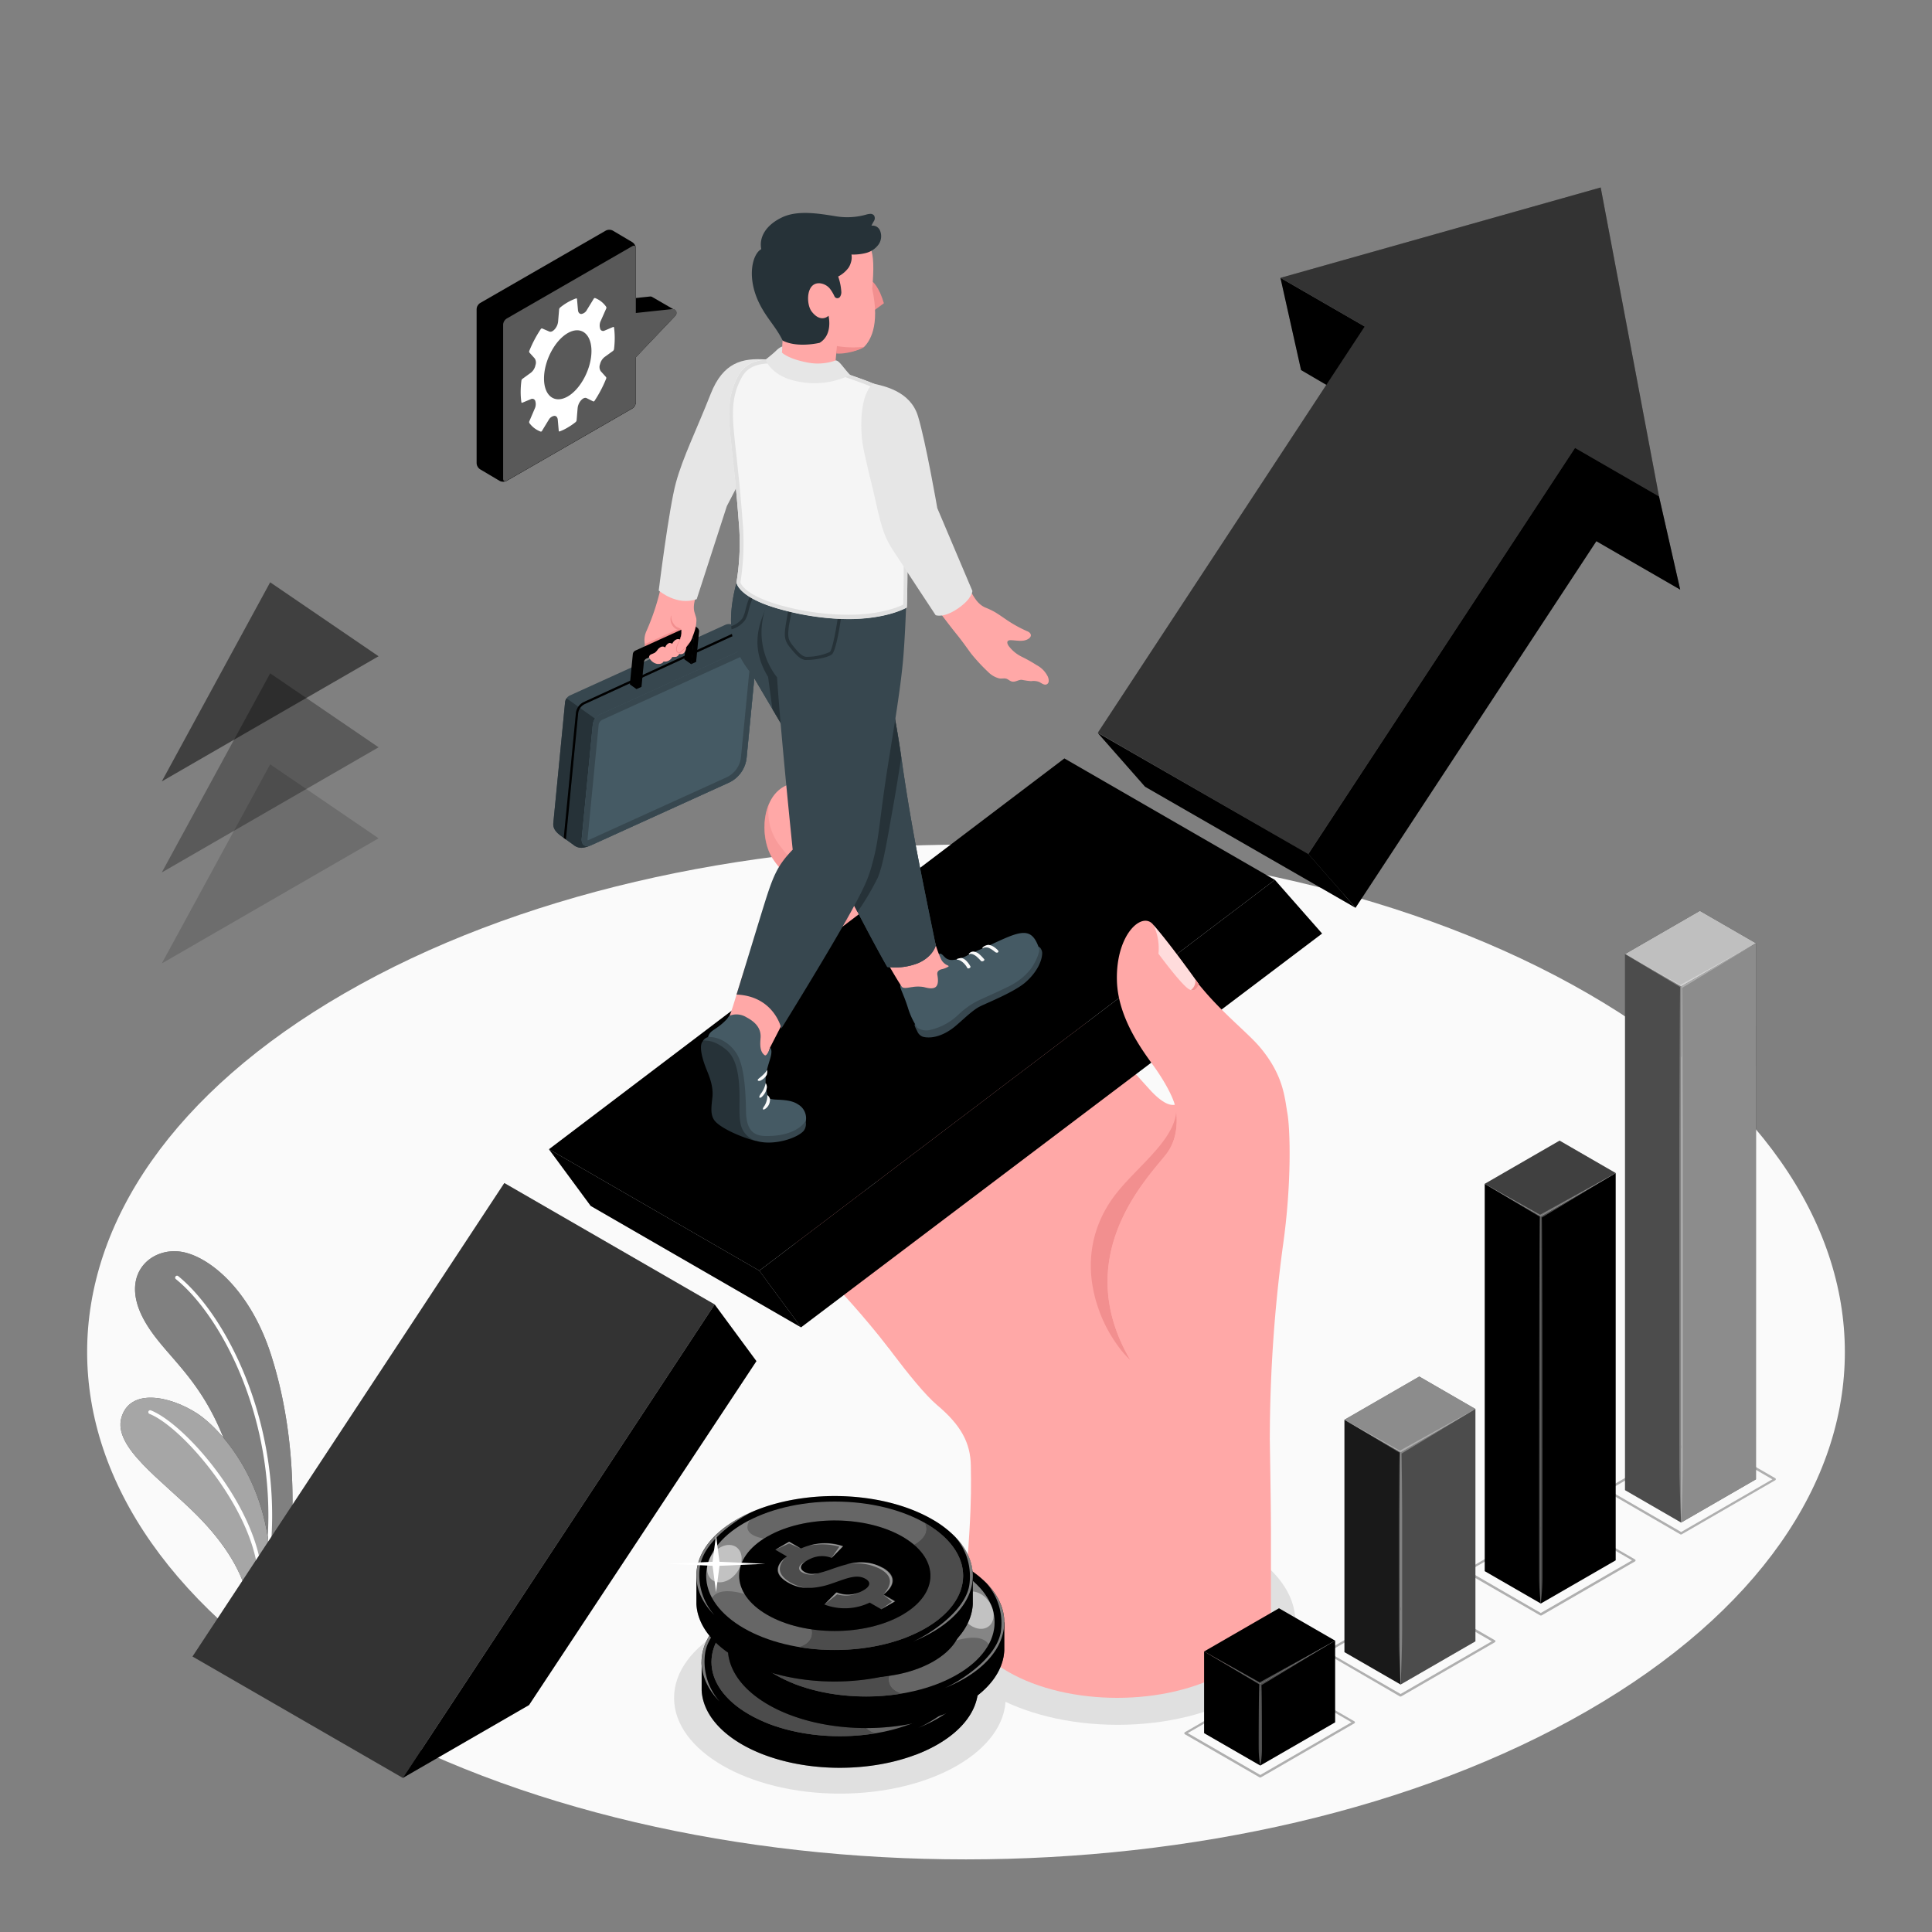 <svg xmlns="http://www.w3.org/2000/svg" viewBox="0 0 500 500"><rect x="0" y="0" width="500" height="500" fill="#808080" stroke="none"/><g id="freepik--Floor--inject-5"><path id="freepik--floor--inject-5" d="M89.17,257.05C.34,308.33.35,391.47,89.17,442.76S322,494,410.83,442.76s88.82-134.43,0-185.71S178,205.76,89.17,257.05Z" style="fill:#fafafa"></path></g><g id="freepik--Shadows--inject-5"><ellipse id="freepik--Shadow--inject-5" cx="217.36" cy="439.42" rx="42.91" ry="24.77" style="fill:#e0e0e0"></ellipse><ellipse id="freepik--shadow--inject-5" cx="289.24" cy="419.81" rx="46.02" ry="26.57" style="fill:#e0e0e0"></ellipse></g><g id="freepik--Plants--inject-5"><g id="freepik--plants--inject-5"><path d="M74.4,408.32l-9.32,5.38a122.57,122.57,0,0,0-3-27.26c-6.18-28.72-18.72-33.71-24.83-44.89-6.42-11.76,1.83-18.81,9.61-17.6,7,1.07,18,9.62,23.47,27.27C77.64,374.49,75.85,397.71,74.4,408.32Z" style="fill:#000000"></path><path d="M74.4,408.32l-9.32,5.38a122.57,122.57,0,0,0-3-27.26c-6.18-28.72-18.72-33.71-24.83-44.89-6.42-11.76,1.83-18.81,9.61-17.6,7,1.07,18,9.62,23.47,27.27C77.64,374.49,75.85,397.71,74.4,408.32Z" style="fill:#fff;opacity:0.5"></path><path d="M68.92,406.05a.49.49,0,0,1-.41-.56c4.94-34.57-10.48-64.36-23-74.46a.49.49,0,0,1-.07-.69.47.47,0,0,1,.68-.08c12.71,10.26,28.35,40.42,23.36,75.37A.5.5,0,0,1,68.92,406.05Z" style="fill:#fff"></path><path d="M69.73,411l-4.65,2.68-.76.44c-1.53-6.95-5.62-14.2-13.37-22-9.09-9.11-21.76-17.62-19.52-25.27s12.46-5.63,19.52-1.1C57.58,370.06,71.7,385.77,69.73,411Z" style="fill:#000000"></path><path d="M69.73,411l-4.65,2.68-.76.44c-1.53-6.95-5.62-14.2-13.37-22-9.09-9.11-21.76-17.62-19.52-25.27s12.46-5.63,19.52-1.1C57.58,370.06,71.7,385.77,69.73,411Z" style="fill:#fff;opacity:0.65"></path><path d="M67.26,408.87a.5.5,0,0,1-.42-.47c-.65-16.94-19.24-38.87-28.1-42.47a.49.49,0,1,1,.37-.9c9.28,3.77,28,25.73,28.7,43.33a.48.48,0,0,1-.47.51Z" style="fill:#fff"></path></g></g><g id="freepik--arrow-2--inject-5"><g id="freepik--Arrow--inject-5"><polygon points="331.38 71.91 336.71 95.77 358.63 108.6 353.18 84.49 331.38 71.91" style="fill:#000000"></polygon><polygon points="331.38 71.91 336.71 95.77 358.63 108.6 353.18 84.49 331.38 71.91" style="opacity:0.2"></polygon><polygon points="284.13 189.61 353.18 84.49 331.38 71.91 414.26 48.52 429.35 128.47 407.61 115.92 338.56 221.03 284.13 189.61" style="fill:#000000"></polygon><polygon points="284.13 189.61 353.18 84.49 331.38 71.91 414.26 48.52 429.35 128.47 407.61 115.92 338.56 221.03 284.13 189.61" style="fill:#fff;opacity:0.2"></polygon><polygon points="407.61 115.92 338.59 221.03 350.81 234.93 413.14 140.06 434.83 152.59 429.35 128.47 407.61 115.92" style="fill:#000000"></polygon><polygon points="407.61 115.92 338.59 221.03 350.81 234.93 413.14 140.06 434.83 152.59 429.35 128.47 407.61 115.92" style="opacity:0.2"></polygon><polygon points="296.35 203.6 284.13 189.71 338.59 221.03 350.81 234.93 296.35 203.6" style="fill:#000000"></polygon><polygon points="296.35 203.6 284.13 189.71 338.59 221.03 350.81 234.93 296.35 203.6" style="opacity:0.4"></polygon><polygon points="413.14 140.06 407.61 115.92 429.35 128.47 434.83 152.59 413.14 140.06" style="opacity:0.2"></polygon></g></g><g id="freepik--arrow-piece--inject-5"><polygon points="104.26 460.12 184.95 337.59 130.52 306.17 49.83 428.7 104.26 460.12" style="fill:#000000"></polygon><polygon points="104.26 460.12 184.95 337.59 130.52 306.17 49.83 428.7 104.26 460.12" style="fill:#fff;opacity:0.2"></polygon><polygon points="184.95 337.59 104.26 460.12 136.91 441.27 195.76 352.26 184.95 337.59" style="fill:#000000"></polygon><polygon points="184.95 337.59 104.26 460.12 136.91 441.27 195.76 352.26 184.95 337.59" style="opacity:0.2"></polygon></g><g id="freepik--Character--inject-5"><g id="freepik--Hand--inject-5"><path d="M328.92,395.62c0,5.78,0,13.6,0,18.57,0,1.08,0,2.42,0,4.19,0,0,0,0,0,0-.79,5.2-4.64,10.29-11.54,14.27-15.6,9-40.89,9-56.49,0-8-4.64-11.94-10.78-11.68-16.86v0c0-.52.1-1.06.16-1.62,0,0,0,0,0-.06.68-5.91,1.16-11.83,1.49-17.38.53-8.81.46-12.69.39-17.43-.09-5.85-2.52-10.44-8.69-15.63s-18.44-22.93-18.44-22.93l81.37-41.83,23.13,73.28S328.92,389.84,328.92,395.62Z" style="fill:#ffa8a7"></path><path d="M306.12,283.73s-1.53,6.16-8.8-2-19.17-20.62-31.71-32.61c-6-5.75-30.08-25.11-46.23-39.75-5.15-5.31-12.46-9-17.49-5.16s-5,13.35-1.87,18.05c2.8,4.17,8.8,9.95,13.38,14.1,0,.25-.05.5-.08.75-.87,7.57-2.42,16.08-3.15,25.25-.44,5.47-7,12.35-6.94,18,1.94,8,12.53,16.57,20,22.55s10.75,8.41,10.67,10.3c-.13,2.89-12.26-7.63-17.65-11.33.3,17.17-10.68,19.24-10.68,19.24,1.65,3.3,11,10.58,24.31,27.61,5.25,6.73,58.69-37.51,58.69-37.51l12.69-8.15,8.93-14.77Z" style="fill:#ffa8a7"></path><path d="M301.69,298.88c-5,6.3-24.71,26.4-9.21,53.05a22.67,22.67,0,0,1-2.9-3.27,36.41,36.41,0,0,1-5.21-9.71c-.05-.13-.09-.25-.13-.38-3.52-10.14-2.32-20.47,4.25-29.19,5.17-6.85,14.58-13.51,15.84-20.9,0-.27.07-.54.09-.8C304.64,290,304.9,294.86,301.69,298.88Z" style="fill:#f28f8f"></path><path d="M199,208c-2,4.52-1.39,10.74,1,14.26,2.8,4.17,8.8,9.95,13.38,14.1l-.06.6c2,1.73,4.19,3.57,6.57,5.67,5.74,5.05,13.33,11.57,19.06,16.63,2.87,2.53,16.5,13.5,21.45,17.91-7.61-8.35-24.71-23.5-33.31-32-6.49-6.39-16.07-15.31-19.18-18.87s-4.94-6-6-7.32A14.29,14.29,0,0,1,199,208Z" style="fill:#f28f8f;opacity:0.5"></path><path d="M213.62,328.5a11.09,11.09,0,0,0,7.55-4.56c2-3.33,2.39-5.92,1.85-11.12a40.49,40.49,0,0,0-1.47-7.17c-1.78-1.28-3.64-2.66-5.29-3.79.3,17.17-10.68,19.24-10.68,19.24.75,1.49,3.08,3.81,6.64,7.48C212.69,328.57,213.15,328.54,213.62,328.5Z" style="fill:#f28f8f"></path><path d="M204.83,259.12c-.43.39,5.65,6.25,6.29,6.6,2.25,1.26,6.55-.3,8.41-1.86a9.64,9.64,0,0,0,2.63-3.72c2-4.8,1-10.29,0-15.4a2.88,2.88,0,0,0-1.11-2.1c-.12,2.68-2.48,3.84-4.22,5.45l-5,4.59Z" style="fill:#f28f8f"></path><polygon points="218.65 262.27 250.47 294.39 213.32 263.25 218.65 262.27" style="fill:#f28f8f"></polygon><path d="M214.3,289.71a10.73,10.73,0,0,0,6.72-6.53c.91-2.61.76-5.45.58-8.21a22.42,22.42,0,0,0-1.18-6.91l-14.88,5.06c-1.3,2.49-2.35,5-2.31,7.22.79,3.25,2.86,6.54,5.77,9.7A11.59,11.59,0,0,0,214.3,289.71Z" style="fill:#f28f8f"></path><path d="M210.34,236.13c6.54-.6,10,2.27,11.44,8.14a28.74,28.74,0,0,1,0,10.09c-.62,4.36-4.74,9.59-10.06,8.81l-.26,0c-8.6-1.4-9.57-6-9.57-13.47S204.52,236.66,210.34,236.13Z" style="fill:#ffa8a7"></path><path d="M218.06,237.86c.48.41,3.25,3.13,3.28,10.65,0,8.22-4.1,9.92-8.66,10.66S202,257.06,202,253h0c.39,5.53,2.22,9,9.47,10.18l.26,0c5.32.78,9.44-4.45,10.06-8.81a28.74,28.74,0,0,0,0-10.09A11.11,11.11,0,0,0,218.06,237.86Z" style="fill:#f28f8f;opacity:0.5"></path><path d="M210.49,262.34c6-.55,9.11,2.07,10.45,7.43a26.51,26.51,0,0,1,0,9.22c-.56,4-4.34,8.76-9.19,8l-.24,0c-7.85-1.28-8.74-5.5-8.74-12.3S205.17,262.82,210.49,262.34Z" style="fill:#ffa8a7"></path><path d="M218.82,265.17c.84,1.25,1.45,4.33,1,9-.65,6.11-2,9.07-7.29,9.46-5.53.39-8.93-2.17-9.52-4.86.53,4.44,2.4,7.25,8.55,8.25l.24,0c4.85.72,8.63-4,9.19-8a26.51,26.51,0,0,0,0-9.22A11.89,11.89,0,0,0,218.82,265.17Z" style="fill:#f28f8f;opacity:0.5"></path><path d="M210.81,299.3c6.2-.56,10.84,2.38,10.84,7.72v9.57a8.39,8.39,0,0,1-9.54,8.35l-.24,0c-8.15-1.33-8.05-8.77-8.15-12.68S205.29,299.81,210.81,299.3Z" style="fill:#ffa8a7"></path><path d="M218.63,301c2.71,2.83,1.65,8.6,1.45,14.29-.15,3.95-2.2,7.22-7.6,7.22s-7.82-3.29-8.55-6.52h0c.45,3.73,2,7.94,7.94,8.91l.24,0a8.39,8.39,0,0,0,9.54-8.35V307A7.05,7.05,0,0,0,218.63,301Z" style="fill:#f28f8f;opacity:0.5"></path><polygon points="142.07 297.42 275.46 196.28 329.93 227.71 196.5 328.85 142.07 297.42" style="fill:#000000"></polygon><polygon points="329.93 227.71 342.15 241.6 207.31 343.51 196.5 328.85 329.93 227.71" style="fill:#000000"></polygon><polygon points="329.93 227.71 342.15 241.6 207.31 343.51 196.5 328.85 329.93 227.71" style="opacity:0.2"></polygon><polygon points="142.07 297.42 152.88 312.09 207.31 343.51 196.5 328.85 142.07 297.42" style="fill:#000000"></polygon><polygon points="142.07 297.42 152.88 312.09 207.31 343.51 196.5 328.85 142.07 297.42" style="opacity:0.4"></polygon><path d="M328.63,372.17A377.62,377.62,0,0,1,332,322.55c2.35-16.41,1.89-30.45,1.18-34.42s-.93-9.73-7.05-17.05c-2.88-3.45-9.21-8.47-14.49-14.67s-10.29-13.2-13.11-17-9.81,2.31-9.47,14.42c.28,9.89,7,18.54,9.65,22.24,3.19,4.51,5.45,8.87,5.7,11.59.22,2.3.48,7.18-2.74,11.22-5,6.29-24.7,26.39-9.2,53v24.45Z" style="fill:#ffa8a7"></path><path d="M299.81,246.82s6,8.15,7.93,9.2,2.47-1.34,2.47-1.34h0c-2.76-3.88-7.91-10.94-11.66-15.25A14.24,14.24,0,0,1,299.81,246.82Z" style="fill:#ffa8a7"></path><path d="M299.81,246.82s6,8.15,7.93,9.2,2.47-1.34,2.47-1.34h0c-2.76-3.88-7.91-10.94-11.66-15.25A14.24,14.24,0,0,1,299.81,246.82Z" style="fill:#fff;opacity:0.6"></path><path d="M310.21,254.68h0a11.75,11.75,0,0,0-.89-1.25,2.84,2.84,0,0,1-1.12,2.79h0C309.77,256.68,310.21,254.68,310.21,254.68Z" style="fill:#f28f8f"></path></g><g id="freepik--character--inject-5"><path id="freepik--shadow--inject-5" d="M225.51,284.07a73.75,73.75,0,0,1,17.61-10.74c8.11-3.68,17.85-6.93,24.62-10.93,8.79-5.2,12.15-11.46,11.51-17.76-.37-3.57-2.49-7.53-10.61-10.16a28.61,28.61,0,0,0-7.33-1.38A30,30,0,0,0,251,234.54c-14.9,4.51-21.23,11.44-26.23,18.17s-11.08,10.64-22,17c-4.67,2.71-9.68,5.37-14.1,8.12l-.1.07a56.94,56.94,0,0,0-6.44,4.19c-2.8,2.39-5.26,4.86-6.27,7.47s-.51,5.38,2.47,8a8,8,0,0,0,3.46,1.81,22.55,22.55,0,0,0,5,.62,44.35,44.35,0,0,0,9.88-.78,47.15,47.15,0,0,0,7.55-2.19A66.15,66.15,0,0,0,225.51,284.07Z" style="opacity:0.2"></path><g id="freepik--character--inject-5"><g id="freepik--Arm--inject-5"><path d="M179.8,151.35c-.82,2.17-3.2,6.77-3.05,7.35a8.62,8.62,0,0,1,.14,4.42c-.21,1.11-9.81,4.88-9.81,4.88l-.23-1.52a5.49,5.49,0,0,1,.38-3,61,61,0,0,0,4.09-12.84Z" style="fill:#ffa8a7"></path><path d="M177,162.14l-10.15,4.57.19,1.29s9.6-3.77,9.81-4.88C177,162.76,177,162.45,177,162.14Z" style="fill:#f28f8f"></path><g id="freepik--Briefcase--inject-5"><path d="M146.25,181.66,143.2,213c-.15,1.52.84,2.5,2.08,3.4l3.11,2.23a3.19,3.19,0,0,0,2.53.75,6.94,6.94,0,0,0,1.83-.55l.07,0,.19-.09,35.58-16.17a8,8,0,0,0,4.64-6.5L196,167.51a2.26,2.26,0,0,0-.85-1.87l-5.31-3.79a2.27,2.27,0,0,0-2-.2L147.45,180a2.18,2.18,0,0,0-.8.69A2.22,2.22,0,0,0,146.25,181.66Z" style="fill:#37474f"></path><path d="M146.25,181.66,143.2,213c-.15,1.52.84,2.5,2.08,3.4l3.11,2.23a3.19,3.19,0,0,0,2.53.75,6.94,6.94,0,0,0,1.83-.55h0c-1.38.49-2.34-.3-2.19-1.85l2.87-29.53A3.3,3.3,0,0,1,154,186l-7.38-5.28A2.22,2.22,0,0,0,146.25,181.66Z" style="fill:#263238"></path><path d="M153.43,187.44a3.47,3.47,0,0,1,1.81-2.53l38.14-17.33c1.51-.69,2.62.1,2.45,1.75l-2.59,26.72a8,8,0,0,1-4.65,6.5L153,218.72c-1.51.69-2.61-.1-2.45-1.75Z" style="fill:#455a64"></path><path d="M194.37,168.83a3.14,3.14,0,0,0,0,.35l-2.6,26.72a6.53,6.53,0,0,1-3.77,5.29l-35.58,16.17a1.38,1.38,0,0,1-.36.11s0-.17,0-.35l2.87-29.53a1.78,1.78,0,0,1,.94-1.31L194,168.94a1.38,1.38,0,0,1,.36-.11m0-1.5a2.42,2.42,0,0,0-1,.25l-38.15,17.33a3.47,3.47,0,0,0-1.81,2.53L150.56,217c-.12,1.24.47,2,1.42,2a2.5,2.5,0,0,0,1-.25l35.58-16.17a8,8,0,0,0,4.65-6.5l2.59-26.72c.13-1.24-.47-2-1.42-2Z" style="fill:#37474f"></path><path d="M191.57,163.08l-40.45,18.59a3.61,3.61,0,0,0-2.08,2.92l-3.14,32.25.55.4,3.17-32.59a3.05,3.05,0,0,1,1.74-2.45l40.76-18.73Z" style="fill:#000000"></path><path d="M149.69,182.86a3.55,3.55,0,0,0-.65,1.73l-3.14,32.25.55.4,3.17-32.59a3.09,3.09,0,0,1,.55-1.45Z" style="opacity:0.2"></path><path d="M150.17,183.2a3,3,0,0,1,1.19-1l40.76-18.73-.55-.39-40.45,18.59a3.61,3.61,0,0,0-1.43,1.19" style="opacity:0.2"></path><path d="M177.58,165.76l-.47,4.85,1.79,1.28.63-6.44c0-.33-.19-.49-.49-.35Z" style="fill:#000000"></path><path d="M177.58,165.76l-.47,4.85,1.79,1.28.63-6.44c0-.33-.19-.49-.49-.35Z" style="opacity:0.4"></path><path d="M163.78,169.26l-.77,7.85,1.71,1.23,1.29-.59.63-6.44a1.15,1.15,0,0,1,.61-.85L177,166l2-.92c.3-.14.52,0,.49.35l-.63,6.44,1.29-.58.77-7.86v-.1a1.15,1.15,0,0,0-.44-.85l-.72-.52a1.16,1.16,0,0,0-1-.1l-14.37,6.53A1.14,1.14,0,0,0,163.78,169.26Z" style="fill:#000000"></path><path d="M165.49,170.48l-.77,7.86,1.29-.59.63-6.44a1.15,1.15,0,0,1,.61-.85L177,166l2-.92c.3-.14.52,0,.49.35l-.63,6.44,1.29-.58.77-7.86v-.1c0-.26-.22-.37-.49-.25l-14.37,6.53A1.17,1.17,0,0,0,165.49,170.48Z" style="opacity:0.2"></path></g><path d="M175.48,165.4a1,1,0,0,1,.58.19,1.48,1.48,0,0,1,1.28-.71.53.53,0,0,1,.55.31.54.54,0,0,1,0,.22q-.1,1.09-.3,2.16A2.29,2.29,0,0,1,177,169a1.26,1.26,0,0,1-1.21.23,1.43,1.43,0,0,1-.78.75c-.08,0-1.09.12-1,0a2.16,2.16,0,0,1-2.29,1.22s-.27.78-1.7.61a2.88,2.88,0,0,1-2.05-1.74c.08-.43.23-.61.72-.8.24-.1.5-.2.74-.32a3.17,3.17,0,0,0,.79-.84,2.3,2.3,0,0,1,.88-.7,1.05,1.05,0,0,1,1.07.16,1.41,1.41,0,0,1,.44-.76,1.17,1.17,0,0,1,.69-.41c.08,0,.73.1.65.27a2.3,2.3,0,0,1,.86-1.06A1.35,1.35,0,0,1,175.48,165.4Z" style="fill:#ffa8a7"></path><path d="M181.23,150.62c-.62,2.87-2.18,5.45-1.49,7.86.47,1.63.6,1.46.41,3.12a11,11,0,0,1-.54,2.18c-.12.34-.24.69-.37,1a7.13,7.13,0,0,1-.45,1.07,8.72,8.72,0,0,1-.91,1.19,9.72,9.72,0,0,1-1.87,1.81l-.12.07a.5.5,0,0,1-.51-.17c-.63-.69-.16-1.69.17-2.38a5.56,5.56,0,0,0,.78-2.45c0-.11,0-.45,0-1l-.89-.22s-2.87-.69-2.92-2.08,1.05-2.72,1.88-4.35,1.17-2.69,2-6.89Z" style="fill:#ffa8a7"></path><path d="M178.79,165.89a12.92,12.92,0,0,1-2.43,2.84c-.16.11-.29.32-.58.34-1.33-.25-.7-2-.25-2.79a5.74,5.74,0,0,0,.8-2.32,5,5,0,0,1-.66,2.39c-.35.72-1,2.2.11,2.53a13.13,13.13,0,0,0,3-3Z" style="fill:#f28f8f"></path><path d="M176.11,162.69c-.35-.18-.73-.31-1.06-.52a2.37,2.37,0,0,1-.65-.65,3.17,3.17,0,0,1-.67-2.17s0-.13-.07,0a3.05,3.05,0,0,0,.39,2.57,2.65,2.65,0,0,0,.88.85,2,2,0,0,0,.58.24.83.83,0,0,0,.62,0C176.21,162.89,176.17,162.72,176.11,162.69Z" style="fill:#f28f8f"></path><path d="M198.27,93.05c-6.19-.48-11.14.75-14.35,8.9-3.61,9.21-7.18,16.31-9,23s-4.44,27.88-4.44,27.88,4.68,4.08,9.83,2.22l7.8-24.08,10.13-19.49Z" style="fill:#e6e6e6"></path></g><g id="freepik--Bottom--inject-5"><g id="freepik--bottom--inject-5"><path d="M268.64,245.09c.43-.3,1.07.81,1.08,1.51,0,2-1.3,4.93-4.22,7.53s-9.93,5.35-11.95,6.37-4.86,3.93-6.65,5.35c-3.27,2.57-6.27,2.95-8.09,2.45a2.47,2.47,0,0,1-1.43-1.42c-.73-1.38-.76-1.72-.61-1.79Z" style="fill:#37474f"></path><path d="M235,260.9a19.34,19.34,0,0,0,2.42,5.09,4.27,4.27,0,0,0,3.46.52,15.69,15.69,0,0,0,7.24-4,21.27,21.27,0,0,1,4.76-3.42c2.11-1,6.86-3.08,8.92-4.19a16.12,16.12,0,0,0,5-4.18c1-1.38,2.27-3.91,2.14-5.21-.92-2.7-2-4-3.86-4.06s-4.21,1-7.27,2.39c-.92.42-2.06,1-2.56,1.2-1.9.8-3.64,1.6-5,2.27a8.85,8.85,0,0,1-3.73,1.13,2.65,2.65,0,0,1-1.7-.45c-.63-.47-1.13-1.39-1.71-1.14,0,0-9.13,7.34-9.89,7.88S233.57,256.37,235,260.9Z" style="fill:#455a64"></path><path d="M255.89,244.54a3.19,3.19,0,0,1,1.24.46,6.17,6.17,0,0,1,1.12.92c.42.44-.16.89-.74.44a7.46,7.46,0,0,0-1.5-1,1.9,1.9,0,0,0-1.23-.13l-.54.23C254.17,245,255.36,244.5,255.89,244.54Z" style="fill:#fafafa"></path><path d="M251.05,246.54a1.4,1.4,0,0,1,1.11-.24,2.74,2.74,0,0,1,1.31.67,11,11,0,0,1,1.25,1.3c.22.31-.56.73-.85.41a16.05,16.05,0,0,0-1.17-1.16c-.22-.18-1.1-.82-1.69-.61l-.25.12c-.07-.11,0-.28.14-.36A.93.93,0,0,1,251.05,246.54Z" style="fill:#fafafa"></path><path d="M248.34,248a1.16,1.16,0,0,1,.78,0,3.18,3.18,0,0,1,.86.56,6.41,6.41,0,0,1,1.14,1.5c.25.42-.59.74-.77.47a4.83,4.83,0,0,0-1.7-1.86,2.48,2.48,0,0,0-1.07-.33c0-.08.09-.16.17-.19S248.2,248,248.34,248Z" style="fill:#fafafa"></path><path d="M226.82,244.24s5.12,9.07,6.54,11.09c.45.65,1.9.2,2.73.12a9,9,0,0,1,3,0c2.64.74,4.13.42,3.51-3.1-.13-.72.11-1.2,1-1.49a5.55,5.55,0,0,0,1.89-.73c.05-.11-.08-.22-.19-.27a3.34,3.34,0,0,1-1.91-2c-1.83-3.95-3.49-12.1-3.49-12.1Z" style="fill:#ffa8a7"></path><path d="M188,264.52c1.57-2.51,2.42-7.34,5.87-17.17l12.81,9.39L199.34,271a11,11,0,0,0-.58,2C197.05,275.51,188,264.52,188,264.52Z" style="fill:#ffa8a7"></path><path d="M183.24,269.88c0-.15-.05-1.33,0-1.47.34-1.28,1.13-1.63,2.14-2.34a15.56,15.56,0,0,0,2.79-2.39c.34-.47.4-.71.93-.92a4.93,4.93,0,0,1,4.11.53c2.9,1.53,3.79,3.37,3.62,5.36-.12,1.52-.25,3.54,1.09,4.44.56.38,1.44-2,1.44-2,.82,1.39-.34,3.3-.94,6.11a11.32,11.32,0,0,0-.08,4.71c.29,2.46.63,2.45,1.94,2.62,1.12.15,4.32-.06,6.26,1.29a4.13,4.13,0,0,1,2,4.36c-.35.95-3.26,5.54-13.89,3.82-3.09-.49-9.57-5.34-9.47-5.8a5.89,5.89,0,0,0,0-1.39c0-1.09-.08-2.17-.13-3.26a16.1,16.1,0,0,0-.18-3.11,18.33,18.33,0,0,1-.4-2.57q-.3-3.27-.61-6.55C183.72,270.64,183.16,270.5,183.24,269.88Z" style="fill:#455a64"></path><path d="M181.91,269.45c-1,1-.42,4,1,7.49.63,1.57,1.79,4.27,1.45,7.14s-.41,4.22.33,5.57c1.16,2.1,7.34,4.79,11,5.64A20.12,20.12,0,0,1,192,284.76c-.36-6.33-.85-10.41-3.74-13.22C184.56,268,181.91,269.45,181.91,269.45Z" style="fill:#263238"></path><path d="M208.48,290.13s-2.13,4-10.36,3.87c-3.24-.05-5-1.63-5.06-6.56-.09-5.93-.57-11.92-2.49-14.87s-5-4.37-7.35-4.16a2.23,2.23,0,0,0-1.31,1s2.37-.78,6.06,2.28c2.73,2.26,3.46,7,3.42,12.86,0,2.52-.17,5.39.57,7.3a5.79,5.79,0,0,0,3.93,3.46c4.47,1.26,10.6-.81,12.14-2.7A3,3,0,0,0,208.48,290.13Z" style="fill:#37474f"></path><path d="M198.59,283.41a1.7,1.7,0,0,1,.67,1A2.84,2.84,0,0,1,198,287c-.49.3-.92.2-.14-.84A5.11,5.11,0,0,0,198.59,283.41Z" style="fill:#fafafa"></path><path d="M198.15,280.34s.26.16.33,1A4.06,4.06,0,0,1,197,284c-.87.42-.4-.58,0-1.07A6.44,6.44,0,0,0,198.15,280.34Z" style="fill:#fafafa"></path><path d="M198.44,276.94s.28.08,0,1.22a3.62,3.62,0,0,1-1.79,1.57c-.56.07-.83-.21-.14-.71C197,278.63,198.34,277.49,198.44,276.94Z" style="fill:#fafafa"></path><path d="M219.44,150.12s5,6,8,17.12a260.14,260.14,0,0,1,6.21,31.53c.72,4.75,1.4,9.33,3.06,18.47,1.57,8.68,5.47,27.45,5.47,27.45s-.68,2.87-4.55,4.56a16.25,16.25,0,0,1-8,1s-2.65-4.53-8.17-15.18a46.26,46.26,0,0,1-5.08-14.87,68.39,68.39,0,0,1-1.14-10.72L194.47,174.3a23.72,23.72,0,0,1-4.16-7.17c-2.93-7.35.81-17.95.81-17.95Z" style="fill:#37474f"></path><path d="M219.44,150.12s5,6,8,17.12a260.14,260.14,0,0,1,6.21,31.53c.72,4.75,1.4,9.33,3.06,18.47,1.57,8.68,5.47,27.45,5.47,27.45s-.68,2.87-4.55,4.56a16.25,16.25,0,0,1-8,1s-2.65-4.53-8.17-15.18a46.26,46.26,0,0,1-5.08-14.87,68.39,68.39,0,0,1-1.14-10.72L194.47,174.3a23.72,23.72,0,0,1-4.16-7.17c-2.93-7.35.81-17.95.81-17.95Z" style="fill:#37474f"></path><path d="M233.23,196.06a243,243,0,0,0-5.8-28.82,58.39,58.39,0,0,0-3.17-8.86L198,157.92c-2,4.57-3.5,10.28.78,17.26l1.12,8.32,15.31,26a68.39,68.39,0,0,0,1.14,10.72,46.26,46.26,0,0,0,5.08,14.87l.48.92a69.24,69.24,0,0,0,5.25-8.85c1.5-3.56,2.54-10.44,4.11-19.14C231.84,204.83,232.59,200.18,233.23,196.06Z" style="fill:#263238"></path><path d="M202.16,150.12a21.36,21.36,0,0,0-5.06,12.66,18.93,18.93,0,0,0,4,12.52c1,15.24,4.05,44.59,4.05,44.59-4,4.15-5.07,6.82-7.4,14.26-1.41,4.51-5.54,18.15-7.14,23.24,9.77.42,11.61,8.79,11.61,8.79s11.84-19.09,17.82-29.87c4.42-8,5-9.87,6.18-14.62s1.43-9.15,2.88-19.06,4-23.58,4.74-33.34.84-20.11.84-20.11Z" style="fill:#37474f"></path><path d="M189.24,162.06a6,6,0,0,0,2.93-2.08,8.47,8.47,0,0,0,.76-2.15,21.26,21.26,0,0,1,1.23-3.67l.75.34a23,23,0,0,0-1.19,3.54,8.81,8.81,0,0,1-.85,2.38,6.68,6.68,0,0,1-3.56,2.46C189.29,162.61,189.26,162.34,189.24,162.06Z" style="fill:#263238"></path><path d="M208.82,170.79a2.58,2.58,0,0,1-.53,0c-1.2-.26-2.13-1.07-4-3.44-1.41-1.8-1.27-3.1-1-5.24.09-.79.92-5,1-6.11l.79.44c0,1.13-.85,5-.94,5.76-.23,2.13-.34,3.11.86,4.65,1.71,2.19,2.53,2.92,3.51,3.13a14.58,14.58,0,0,0,6.24-1.25c.64-.44,1.72-6,2.35-10.8l.82.11c-.32,2.45-1.46,10.51-2.7,11.37S210.48,170.84,208.82,170.79Z" style="fill:#263238"></path></g></g><g id="freepik--Top--inject-5"><path d="M190.91,97.47c-2.79,5.33-2.45,10.11-1.64,17.6.74,6.91,1.26,11.18,1.9,19.72a62.28,62.28,0,0,1-.57,15.92s.27,4.13,12.44,7.23c21.38,5.45,31.64-.76,31.64-.76s.52-12-.31-27.79c-.93-17.65-1.24-20.23-2.6-24.43a11,11,0,0,0-5.47-5.57c-2.13-1-7.21-2.62-10.23-3.79a45.57,45.57,0,0,0-15.13-2.54C194.85,92.65,192.36,94.7,190.91,97.47Z" style="fill:#f5f5f5"></path><path d="M199.44,94c.46,0,.94,0,1.43,0h.36a44.38,44.38,0,0,1,14.48,2.48c1.23.47,2.8,1,4.32,1.57,2.27.8,4.62,1.63,5.85,2.19a10,10,0,0,1,5,5c1.29,4,1.59,6.17,2.54,24.12.71,13.6.42,24.55.33,27.12-1.42.69-6.13,2.62-14.18,2.62A66,66,0,0,1,203.29,157c-10.07-2.56-11.5-5.75-11.67-6.26a64.91,64.91,0,0,0,.55-16c-.54-7.23-1-11.41-1.57-16.7l-.34-3.06c-.8-7.47-1.12-11.94,1.54-17,1-1.94,2.71-3.92,7.64-3.92m0-1c-5,0-7.2,1.93-8.53,4.46-2.79,5.33-2.45,10.11-1.64,17.6.74,6.91,1.26,11.18,1.9,19.72a62.28,62.28,0,0,1-.57,15.92s.27,4.13,12.44,7.23a66.93,66.93,0,0,0,16.48,2.24c10.21,0,15.16-3,15.16-3s.52-12-.31-27.79c-.93-17.65-1.24-20.23-2.6-24.43a11,11,0,0,0-5.47-5.57c-2.13-1-7.21-2.62-10.23-3.79a45.25,45.25,0,0,0-14.84-2.54h-.29c-.53,0-1,0-1.5,0Z" style="fill:#e0e0e0"></path><path d="M216.6,89.56,216,96.05c-3.56.77-12.19.22-13.81-2l.34-6Z" style="fill:#ffa8a7"></path><path d="M225.85,72.92s1.65,1.25,2.9,5.56l-2.44,1.79C225.51,77.24,224.64,74.16,225.85,72.92Z" style="fill:#f28f8f"></path><path d="M219.55,60.86c6.07.4,7.08,3.56,6.18,13.9,2.13,9.82-.81,13.71-2.08,15-2.85,1.53-5.76,1.79-9.71.76-3-.79-10.63-3.05-13.82-7.78-3.76-5.56-4.74-14-.74-17.17C205,61.12,217.14,60.7,219.55,60.86Z" style="fill:#ffa8a7"></path><path d="M223.65,89.75c-.7.71-4.75,2-7.25,1.72l.2-1.91A25.66,25.66,0,0,0,223.65,89.75Z" style="fill:#f28f8f"></path><path d="M220.19,68a4.78,4.78,0,0,1-.57,1.26,7.68,7.68,0,0,1-2.7,2.3,14.63,14.63,0,0,1,.81,3.92,2.13,2.13,0,0,1-.28,1.24.83.83,0,0,1-1.48,0,9.77,9.77,0,0,0-1.23-2.06,3.93,3.93,0,0,0-2.49-1.34c-3.66-.36-3.67,5.34-2.21,7.27,2.4,3.15,4.38,1.13,4.38,1.13s1.23,4.87-2.3,7c0,0-5.68,1.4-9.56-.57-1.77-3.65-4.17-5.78-6.07-9.67-3.34-6.81-1.74-12.78.53-14-.64-3.18,1.3-6.3,5.41-8.24s9.65-.94,14-.25a18,18,0,0,0,7.7-.44,4.56,4.56,0,0,1,1.08-.2,1.17,1.17,0,0,1,1,.43,1.37,1.37,0,0,1,0,1.37,11,11,0,0,0-.68,1.26,2.06,2.06,0,0,1,2.21,1.25,3.73,3.73,0,0,1-.41,3.67,5.79,5.79,0,0,1-3.14,2.12,13,13,0,0,1-3.83.42A4.36,4.36,0,0,1,220.19,68Z" style="fill:#263238"></path><path d="M216.27,93.28c.93,0,1.94,1.87,3.75,3.76a20.88,20.88,0,0,1-12.77,1.82c-7.65-1.15-9.12-5.8-9.12-5.8s1.75-1.35,2.67-2.25c1.12-1.1,1.67-1.12,1.67-1.12l-.09,1.57s1.47,1.52,6.13,2.46A13.78,13.78,0,0,0,216.27,93.28Z" style="fill:#e6e6e6"></path><path id="freepik--arm--inject-5" d="M243.34,138.31s-2.19-11-3.78-18.65-1-16.56-13.08-19.6c-2,3-3.3,7.73-2.63,13.56s3.34,15,4,18.07a46.07,46.07,0,0,0,5.82,13.54c3.83,5.7,11,15.34,13.88,18.88,1.34,1.64,2.5,3.3,3.74,5a48.07,48.07,0,0,0,4.51,4.86,6.1,6.1,0,0,0,2.7,1.57c.65.18,1.3-.07,1.91.1s1,.76,1.78.78,1.52-.55,2.28-.48a18.58,18.58,0,0,0,2.39.34,4.16,4.16,0,0,1,2,.18c.58.24,1.4,1,2.07.62s.52-1.26.26-1.94a6.62,6.62,0,0,0-2.9-3A37.48,37.48,0,0,0,264.5,170a9.44,9.44,0,0,1-3.23-2.54c-.62-.7-1-1.77.24-1.78,1.49,0,3.35.55,4.71-.4.94-.65.62-1.48-.29-1.88a32.62,32.62,0,0,1-4.34-2.28c-1.42-.88-2.73-1.9-4.16-2.74a20,20,0,0,0-2.38-1.13c-2.25-.94-3.23-3.19-4.37-5.18C249.1,149.33,245.11,142,243.34,138.31Z" style="fill:#ffa8a7"></path><path d="M225.9,126.59s-2.12-8.33-2.67-11.82-.85-12.54,2.76-15.51c2.6.63,9.57,1.87,11.58,8.43s5,23.81,5,23.81l9.08,21.43s0,2-3.77,4.57-5.74,1.7-5.74,1.7-7.49-11.34-11.12-16.93C228.6,138.52,228,136,225.9,126.59Z" style="fill:#e6e6e6"></path></g></g></g></g><g id="freepik--Coins--inject-5"><g id="freepik--coins--inject-5"><g id="freepik--Coin--inject-5"><path d="M251.2,430.15a23.19,23.19,0,0,0-8.55-7.9c-14-8.06-36.62-8.06-50.59,0a23.07,23.07,0,0,0-8.54,7.9h-1.93v7.31h0c.26,5.08,3.74,10.12,10.45,14,14,8.06,36.62,8.06,50.59,0,6.72-3.88,10.22-8.92,10.48-14h0v-7.31Z" style="fill:#000000"></path><path d="M251.2,430.15a23.19,23.19,0,0,0-8.55-7.9c-14-8.06-36.62-8.06-50.59,0a23.07,23.07,0,0,0-8.54,7.9h-1.93v7.31h0c.26,5.08,3.74,10.12,10.45,14,14,8.06,36.62,8.06,50.59,0,6.72-3.88,10.22-8.92,10.48-14h0v-7.31Z" style="opacity:0.25"></path><path d="M217.36,416.2c-9.16,0-18.31,2-25.3,6.05a23.07,23.07,0,0,0-8.54,7.9h-1.93v7.31h0c.26,5.08,3.74,10.12,10.45,14,7,4,16.14,6.05,25.3,6.05Z" style="opacity:0.1"></path><path d="M197.82,419.56a38.5,38.5,0,0,0-5.76,2.69,23.07,23.07,0,0,0-8.54,7.9h-1.93v7.31h0c.26,5.08,3.74,10.12,10.45,14a38.5,38.5,0,0,0,5.76,2.69Z" style="opacity:0.1"></path><path d="M236.89,419.56a38.5,38.5,0,0,1,5.76,2.69,23.19,23.19,0,0,1,8.55,7.9h1.93v7.31h0c-.26,5.08-3.76,10.12-10.48,14a38.5,38.5,0,0,1-5.76,2.69Z" style="fill:#000000;opacity:0.5"></path><path d="M192.06,415.55c-14,8.07-14,21.15,0,29.21,12.23,7.06,31.09,7.94,45,2.65h0l.55-.22a39.4,39.4,0,0,0,5.06-2.43c11.65-6.73,13.59-16.94,5.8-24.82h0a27.27,27.27,0,0,0-5.8-4.39C228.68,407.49,206,407.49,192.06,415.55Z" style="fill:#000000"></path><path d="M192.06,415.55c-14,8.07-14,21.15,0,29.21,12.23,7.06,31.09,7.94,45,2.65h0l.55-.22a39.4,39.4,0,0,0,5.06-2.43c11.65-6.73,13.59-16.94,5.8-24.82h0a27.27,27.27,0,0,0-5.8-4.39C228.68,407.49,206,407.49,192.06,415.55Z" style="opacity:0.2"></path><path d="M248.45,419.94a15.66,15.66,0,0,1,3.75,12.74c-1.24,7.1-11.18,13.08-14.61,14.51a39.4,39.4,0,0,0,5.06-2.43C254.3,438,256.24,427.82,248.45,419.94Z" style="fill:#f5f5f5;opacity:0.5"></path><path d="M186.26,440.37a15.61,15.61,0,0,1-3.74-12.74c1.24-7.1,11.18-13.07,14.6-14.51a40,40,0,0,0-5.06,2.43C180.41,422.28,178.48,432.49,186.26,440.37Z" style="fill:#f5f5f5;opacity:0.5"></path><path d="M240.88,443.7c13-7.49,13-19.65,0-27.15s-34-7.49-47,0-13,19.66,0,27.15S227.9,451.2,240.88,443.7Z" style="fill:#000000"></path><path d="M240.88,443.7c13-7.49,13-19.65,0-27.15s-34-7.49-47,0-13,19.66,0,27.15S227.9,451.2,240.88,443.7Z" style="fill:#fff;opacity:0.4"></path><path d="M249.11,435.86c2.67-4.94,1.8-10.38-2.61-15a22.25,22.25,0,0,0-2.82-2.47,26.08,26.08,0,0,0-2.69-1.77c-.53-.32-1.07-.61-1.64-.89,1.39,2.27.88,4.71-6.95,5.17-15.33.89,4.09,15.54,4.09,15.54S246.37,431.67,249.11,435.86Z" style="fill:#fff;opacity:0.2"></path><path d="M247.53,431.81c2.3-.26,3.44-2.62,2.55-5.28s-3.49-4.61-5.79-4.35-3.44,2.62-2.54,5.28S245.23,432.07,247.53,431.81Z" style="fill:#fff;opacity:0.5"></path><path d="M223.29,444c-.76-5.69-25.63-21.45-25.63-21.45s-5.52-2.21-3.69-6.07a28.35,28.35,0,0,0-2.66,1.72c-.58.41-1.11.84-1.62,1.28-7.4,6.41-7.41,14.84,0,21.26.5.43,1,.86,1.61,1.28a25.64,25.64,0,0,0,2.47,1.6,28.47,28.47,0,0,0,2.63,1.38c.73.35,1.48.67,2.24,1s1.54.58,2.34.84a47.55,47.55,0,0,0,7.42,1.78l1.67.25a57.19,57.19,0,0,0,7.42.46,55.9,55.9,0,0,0,9.08-.74S222.58,447.76,223.29,444Z" style="fill:#000000"></path><path d="M223.29,444c-.76-5.69-25.63-21.45-25.63-21.45s-5.52-2.21-3.69-6.07a28.35,28.35,0,0,0-2.66,1.72c-.58.41-1.11.84-1.62,1.28-7.4,6.41-7.41,14.84,0,21.26.5.43,1,.86,1.61,1.28a25.64,25.64,0,0,0,2.47,1.6,28.47,28.47,0,0,0,2.63,1.38c.73.35,1.48.67,2.24,1s1.54.58,2.34.84a47.55,47.55,0,0,0,7.42,1.78l1.67.25a57.19,57.19,0,0,0,7.42.46,55.9,55.9,0,0,0,9.08-.74S222.58,447.76,223.29,444Z" style="fill:#fff;opacity:0.3"></path><path d="M199.84,420c-9.28,5.36-9.66,13.91-1.13,19.53.36.24.74.47,1.13.7,9.68,5.59,25.36,5.59,35,0s9.68-14.64,0-20.23l-1.22-.65C223.93,414.44,209.12,414.66,199.84,420Z" style="fill:#000000"></path><path d="M199.84,420c-9.28,5.36-9.66,13.91-1.13,19.53.36.24.74.47,1.13.7,9.68,5.59,25.36,5.59,35,0s9.68-14.64,0-20.23l-1.22-.65C223.93,414.44,209.12,414.66,199.84,420Z" style="opacity:0.2"></path><ellipse cx="217.37" cy="430.13" rx="23.68" ry="13.67" style="fill:#000000"></ellipse><ellipse cx="217.37" cy="430.13" rx="23.68" ry="13.67" style="opacity:0.5"></ellipse><path d="M200.63,424.27c9.24-5.34,24.24-5.34,33.48,0,3.79,2.19,6,4.93,6.71,7.76-.69,2.84-2.92,5.58-6.71,7.76-9.24,5.34-24.24,5.34-33.48,0-3.78-2.18-6-4.92-6.71-7.76C194.61,429.2,196.85,426.46,200.63,424.27Z" style="fill:#000000"></path><path d="M200.63,424.27c9.24-5.34,24.24-5.34,33.48,0,3.79,2.19,6,4.93,6.71,7.76-.69,2.84-2.92,5.58-6.71,7.76-9.24,5.34-24.24,5.34-33.48,0-3.78-2.18-6-4.92-6.71-7.76C194.61,429.2,196.85,426.46,200.63,424.27Z" style="opacity:0.35"></path><path d="M232.28,434.25c0-.47,0-2.35,0-2.83,0-1.16-.8-2.28-2.52-3.29l-.06,0c-3.18-1.84-6.47-1.6-9.4-.86h0c-1.24.32-2.43.72-3.51,1.09a35.06,35.06,0,0,1-3.76,1.17h0a6.8,6.8,0,0,1-1.79.17,3.83,3.83,0,0,1-1.48-.39l.12-.09.37-.22a7.66,7.66,0,0,1,1-.5,6.87,6.87,0,0,1,5.26-.12l3-3.06v-2.81a14.39,14.39,0,0,0-8.3-.3,17.21,17.21,0,0,0-2.64.91l-3-1.75-3.62,2.09v2.81l1.24.72a3.06,3.06,0,0,0-.53,1.64v2.8c0,1.16.84,2.28,2.58,3.29a10.55,10.55,0,0,0,5,1.44h1a19.9,19.9,0,0,0,5.37-1.16l1-.36-3.06,3.06v2.81a14.87,14.87,0,0,0,11.71-.51l3,1.73,3.62-2.09v-2.81l-1.24-.72A3.33,3.33,0,0,0,232.28,434.25Zm-7.64-.25a6.58,6.58,0,0,1-.84.42,7.74,7.74,0,0,1-5.92.09c2.83-1,5.2-1.87,7.22-.8A4,4,0,0,1,224.64,434Z" style="fill:#000000"></path><path d="M220.3,427.23h0c-1.24.32-2.43.72-3.51,1.09a35.06,35.06,0,0,1-3.76,1.17h0a6.8,6.8,0,0,1-1.79.17,3.79,3.79,0,0,1-1.72-.52c-1.17-.67-1.34-1.65.36-2.77l.37-.23a9.08,9.08,0,0,1,1-.49,6.87,6.87,0,0,1,5.26-.12l3-3.06a14.39,14.39,0,0,0-8.3-.3,17.21,17.21,0,0,0-2.64.91l-3-1.75-3.62,2.09,3,1.73,0,0c-3,2.31-3.1,4.71.32,6.69a10.55,10.55,0,0,0,5,1.44h1a19.53,19.53,0,0,0,5.37-1.17c3.48-1.16,6.3-2.53,8.64-1.18,1.57.91,1.13,2.05-.59,3a6.58,6.58,0,0,1-.84.42,7.76,7.76,0,0,1-6,.05l-3.19,3.19a14.87,14.87,0,0,0,11.71-.51l3,1.73,3.62-2.09-3-1.73c3-2.33,3.37-4.87-.15-6.93l-.06,0C226.52,426.25,223.23,426.49,220.3,427.23Z" style="fill:#000000"></path><g style="opacity:0.3"><path d="M220.3,427.23h0c-1.24.32-2.43.72-3.51,1.09a35.06,35.06,0,0,1-3.76,1.17h0a6.8,6.8,0,0,1-1.79.17,3.79,3.79,0,0,1-1.72-.52c-1.17-.67-1.34-1.65.36-2.77l.37-.23a9.08,9.08,0,0,1,1-.49,6.87,6.87,0,0,1,5.26-.12l3-3.06a14.39,14.39,0,0,0-8.3-.3,17.21,17.21,0,0,0-2.64.91l-3-1.75-3.62,2.09,3,1.73,0,0c-3,2.31-3.1,4.71.32,6.69a10.55,10.55,0,0,0,5,1.44h1a19.53,19.53,0,0,0,5.37-1.17c3.48-1.16,6.3-2.53,8.64-1.18,1.57.91,1.13,2.05-.59,3a6.58,6.58,0,0,1-.84.42,7.76,7.76,0,0,1-6,.05l-3.19,3.19a14.87,14.87,0,0,0,11.71-.51l3,1.73,3.62-2.09-3-1.73c3-2.33,3.37-4.87-.15-6.93l-.06,0C226.52,426.25,223.23,426.49,220.3,427.23Z" style="fill:#fff"></path></g><polygon points="201.92 423.42 205.58 421.76 208.58 423.08 205.54 421.33 201.92 423.42" style="fill:#f5f5f5;opacity:0.45"></polygon><path d="M210.8,422.28a17,17,0,0,1,7.79.27l-2.11,3,3-3.06A14.49,14.49,0,0,0,210.8,422.28Z" style="fill:#f5f5f5;opacity:0.45"></path><path d="M229.7,428.09l.06,0c3.52,2.06,3.17,4.6.15,6.93,2.68-2.91,2.19-4.94-.71-6.61a13.63,13.63,0,0,0-8.9-1.22C223.23,426.49,226.52,426.25,229.7,428.09Z" style="fill:#f5f5f5;opacity:0.45"></path><polygon points="229.91 435.06 232.21 436.83 229.29 438.88 232.91 436.79 229.91 435.06" style="fill:#f5f5f5;opacity:0.45"></polygon><path d="M223.8,434.42a7.8,7.8,0,0,1-5.77.51l-3.45,2.73,3.19-3.19A7.76,7.76,0,0,0,223.8,434.42Z" style="fill:#f5f5f5;opacity:0.45"></path><path d="M213,429.49a4.7,4.7,0,0,1-4.34-.41c-1-.9-.38-1.87,1.19-2.71-1.7,1.12-1.53,2.1-.36,2.77a3.79,3.79,0,0,0,1.72.52A6.8,6.8,0,0,0,213,429.49Z" style="fill:#f5f5f5;opacity:0.45"></path><path d="M204.89,425.18c-.25.22-2.43,2.26-1.47,4.29s4.22,3.56,6.8,3.84h0a10.55,10.55,0,0,1-5-1.44C201.79,429.89,201.85,427.49,204.89,425.18Z" style="fill:#f5f5f5;opacity:0.45"></path></g><g id="freepik--coin--inject-5"><path d="M258,419.86a23,23,0,0,0-8.54-7.9c-14-8.07-36.62-8.07-50.59,0a23,23,0,0,0-8.54,7.9h-1.94v7.31h0c.26,5.08,3.73,10.12,10.45,14,14,8.07,36.62,8.07,50.59,0,6.72-3.87,10.22-8.91,10.47-14h0v-7.31Z" style="fill:#000000"></path><path d="M258,419.86a23,23,0,0,0-8.54-7.9c-14-8.07-36.62-8.07-50.59,0a23,23,0,0,0-8.54,7.9h-1.94v7.31h0c.26,5.08,3.73,10.12,10.45,14,14,8.07,36.62,8.07,50.59,0,6.72-3.87,10.22-8.91,10.47-14h0v-7.31Z" style="opacity:0.25"></path><path d="M224.13,405.91c-9.16,0-18.31,2-25.3,6a23,23,0,0,0-8.54,7.9h-1.94v7.31h0c.26,5.08,3.73,10.12,10.45,14,7,4,16.14,6,25.3,6Z" style="opacity:0.1"></path><path d="M204.59,409.26a39.55,39.55,0,0,0-5.76,2.7,23,23,0,0,0-8.54,7.9h-1.94v7.31h0c.26,5.08,3.73,10.12,10.45,14a38.54,38.54,0,0,0,5.76,2.7Z" style="opacity:0.1"></path><path d="M243.66,409.26a39.55,39.55,0,0,1,5.76,2.7,23,23,0,0,1,8.54,7.9h1.93v7.31h0c-.25,5.08-3.76,10.12-10.47,14a38.54,38.54,0,0,1-5.76,2.7Z" style="fill:#000000;opacity:0.5"></path><path d="M198.83,405.26c-14,8.06-14,21.14,0,29.21,12.22,7,31.09,7.94,45,2.64h0l.55-.21a40,40,0,0,0,5.06-2.43c11.65-6.73,13.58-16.94,5.8-24.82h0a27.25,27.25,0,0,0-5.8-4.38C235.45,397.19,212.8,397.19,198.83,405.26Z" style="fill:#000000"></path><path d="M198.83,405.26c-14,8.06-14,21.14,0,29.21,12.22,7,31.09,7.94,45,2.64h0l.55-.21a40,40,0,0,0,5.06-2.43c11.65-6.73,13.58-16.94,5.8-24.82h0a27.25,27.25,0,0,0-5.8-4.38C235.45,397.19,212.8,397.19,198.83,405.26Z" style="opacity:0.2"></path><path d="M255.22,409.65A15.61,15.61,0,0,1,259,422.39c-1.24,7.1-11.17,13.07-14.6,14.51a40,40,0,0,0,5.06-2.43C261.07,427.74,263,417.53,255.22,409.65Z" style="fill:#f5f5f5;opacity:0.5"></path><path d="M193,430.08a15.63,15.63,0,0,1-3.74-12.74c1.23-7.1,11.17-13.08,14.6-14.51a39.4,39.4,0,0,0-5.06,2.43C187.18,412,185.25,422.2,193,430.08Z" style="fill:#f5f5f5;opacity:0.5"></path><path d="M247.65,433.41c13-7.5,13-19.65,0-27.15s-34-7.5-47,0-13,19.65,0,27.15S234.66,440.91,247.65,433.41Z" style="fill:#000000"></path><path d="M247.65,433.41c13-7.5,13-19.65,0-27.15s-34-7.5-47,0-13,19.65,0,27.15S234.66,440.91,247.65,433.41Z" style="fill:#fff;opacity:0.4"></path><path d="M255.88,425.57c2.67-4.94,1.8-10.39-2.61-15a22.2,22.2,0,0,0-2.82-2.46,27.87,27.87,0,0,0-2.69-1.78c-.53-.31-1.08-.61-1.64-.89,1.38,2.28.88,4.71-7,5.17-15.32.9,4.1,15.54,4.1,15.54S253.14,421.37,255.88,425.57Z" style="fill:#fff;opacity:0.2"></path><path d="M254.3,421.52c2.3-.26,3.44-2.63,2.54-5.29s-3.48-4.6-5.78-4.35-3.44,2.63-2.55,5.29S252,421.77,254.3,421.52Z" style="fill:#fff;opacity:0.5"></path><path d="M230.06,433.72c-.76-5.69-25.64-21.44-25.64-21.44s-5.51-2.22-3.68-6.07a25.38,25.38,0,0,0-2.66,1.72,19.44,19.44,0,0,0-1.62,1.28c-7.41,6.41-7.42,14.83,0,21.25q.75.66,1.62,1.29a29,29,0,0,0,2.46,1.6q1.28.73,2.64,1.38c.72.34,1.48.67,2.24,1s1.54.58,2.33.84a49.12,49.12,0,0,0,7.43,1.78c.55.09,1.11.17,1.66.24a56.91,56.91,0,0,0,16.51-.28S229.34,437.47,230.06,433.72Z" style="fill:#000000"></path><path d="M230.06,433.72c-.76-5.69-25.64-21.44-25.64-21.44s-5.51-2.22-3.68-6.07a25.38,25.38,0,0,0-2.66,1.72,19.44,19.44,0,0,0-1.62,1.28c-7.41,6.41-7.42,14.83,0,21.25q.75.66,1.62,1.29a29,29,0,0,0,2.46,1.6q1.28.73,2.64,1.38c.72.34,1.48.67,2.24,1s1.54.58,2.33.84a49.12,49.12,0,0,0,7.43,1.78c.55.09,1.11.17,1.66.24a56.91,56.91,0,0,0,16.51-.28S229.34,437.47,230.06,433.72Z" style="fill:#fff;opacity:0.3"></path><path d="M206.61,409.72c-9.28,5.36-9.66,13.91-1.13,19.53.36.23.74.47,1.13.7,9.68,5.58,25.36,5.58,35,0s9.68-14.64,0-20.23c-.39-.23-.8-.45-1.21-.66C230.7,404.14,215.89,404.36,206.61,409.72Z" style="fill:#000000"></path><path d="M206.61,409.72c-9.28,5.36-9.66,13.91-1.13,19.53.36.23.74.47,1.13.7,9.68,5.58,25.36,5.58,35,0s9.68-14.64,0-20.23c-.39-.23-.8-.45-1.21-.66C230.7,404.14,215.89,404.36,206.61,409.72Z" style="opacity:0.2"></path><ellipse cx="224.14" cy="419.83" rx="23.68" ry="13.67" style="fill:#000000"></ellipse><ellipse cx="224.14" cy="419.83" rx="23.68" ry="13.67" style="opacity:0.5"></ellipse><path d="M207.39,414c9.25-5.34,24.24-5.34,33.49,0,3.78,2.18,6,4.92,6.71,7.76-.69,2.84-2.93,5.58-6.71,7.76-9.25,5.34-24.24,5.34-33.49,0-3.78-2.18-6-4.92-6.7-7.76C201.38,418.9,203.61,416.16,207.39,414Z" style="fill:#000000"></path><path d="M207.39,414c9.25-5.34,24.24-5.34,33.49,0,3.78,2.18,6,4.92,6.71,7.76-.69,2.84-2.93,5.58-6.71,7.76-9.25,5.34-24.24,5.34-33.49,0-3.78-2.18-6-4.92-6.7-7.76C201.38,418.9,203.61,416.16,207.39,414Z" style="opacity:0.35"></path><path d="M239.05,424v-2.82c0-1.16-.8-2.29-2.53-3.3l-.06,0c-3.18-1.83-6.46-1.59-9.39-.85h0c-1.25.31-2.43.72-3.51,1.09a32.6,32.6,0,0,1-3.76,1.16h0a7.17,7.17,0,0,1-1.78.17,4.08,4.08,0,0,1-1.49-.4l.12-.08.37-.23a9.21,9.21,0,0,1,1-.49,6.82,6.82,0,0,1,5.26-.12l3-3.06v-2.81a14.39,14.39,0,0,0-8.3-.31,16.55,16.55,0,0,0-2.64.92l-3-1.76-3.62,2.1v2.81l1.24.71a2.89,2.89,0,0,0-.53,1.64v2.81c0,1.16.83,2.28,2.58,3.29a10.66,10.66,0,0,0,5,1.44h0c.33,0,.66,0,1,0a19.9,19.9,0,0,0,5.37-1.16l1-.36-3.06,3.06v2.82a15,15,0,0,0,11.71-.51l3,1.73,3.62-2.09V426.5l-1.24-.72A3.33,3.33,0,0,0,239.05,424Zm-7.64-.24a8.22,8.22,0,0,1-.84.42,7.81,7.81,0,0,1-5.93.09c2.84-1,5.21-1.88,7.23-.8C231.73,423.52,231.57,423.61,231.41,423.71Z" style="fill:#000000"></path><path d="M227.07,416.94h0c-1.25.31-2.43.72-3.51,1.09a32.6,32.6,0,0,1-3.76,1.16h0a7.17,7.17,0,0,1-1.78.17,3.83,3.83,0,0,1-1.73-.52c-1.16-.67-1.33-1.66.36-2.77l.37-.23a9.21,9.21,0,0,1,1-.49,6.82,6.82,0,0,1,5.26-.12l3-3.06a14.39,14.39,0,0,0-8.3-.31,16.55,16.55,0,0,0-2.64.92l-3-1.76-3.62,2.1,3,1.73,0,0c-3,2.32-3.11,4.72.32,6.7a10.66,10.66,0,0,0,5,1.44h0a8.34,8.34,0,0,0,1,0,19.9,19.9,0,0,0,5.37-1.16c3.48-1.16,6.29-2.53,8.64-1.18,1.56.91,1.13,2.05-.59,3a8.22,8.22,0,0,1-.84.42,7.78,7.78,0,0,1-6,0l-3.18,3.19a14.92,14.92,0,0,0,11.71-.5l3,1.73,3.62-2.09-3-1.73c3-2.34,3.36-4.88-.16-6.94l-.06,0C233.28,416,230,416.2,227.07,416.94Z" style="fill:#000000"></path><g style="opacity:0.3"><path d="M227.07,416.94h0c-1.25.31-2.43.72-3.51,1.09a32.6,32.6,0,0,1-3.76,1.16h0a7.17,7.17,0,0,1-1.78.17,3.83,3.83,0,0,1-1.73-.52c-1.16-.67-1.33-1.66.36-2.77l.37-.23a9.21,9.21,0,0,1,1-.49,6.82,6.82,0,0,1,5.26-.12l3-3.06a14.39,14.39,0,0,0-8.3-.31,16.55,16.55,0,0,0-2.64.92l-3-1.76-3.62,2.1,3,1.73,0,0c-3,2.32-3.11,4.72.32,6.7a10.66,10.66,0,0,0,5,1.44h0a8.34,8.34,0,0,0,1,0,19.9,19.9,0,0,0,5.37-1.16c3.48-1.16,6.29-2.53,8.64-1.18,1.56.91,1.13,2.05-.59,3a8.22,8.22,0,0,1-.84.42,7.78,7.78,0,0,1-6,0l-3.18,3.19a14.92,14.92,0,0,0,11.71-.5l3,1.73,3.62-2.09-3-1.73c3-2.34,3.36-4.88-.16-6.94l-.06,0C233.28,416,230,416.2,227.07,416.94Z" style="fill:#fff"></path></g><polygon points="208.69 413.13 212.35 411.47 215.35 412.79 212.31 411.04 208.69 413.13" style="fill:#f5f5f5;opacity:0.45"></polygon><path d="M217.57,412a17,17,0,0,1,7.78.26l-2.1,3,3-3.06A14.49,14.49,0,0,0,217.57,412Z" style="fill:#f5f5f5;opacity:0.45"></path><path d="M236.46,417.79l.06,0c3.52,2.06,3.18,4.6.16,6.94,2.67-2.91,2.19-4.94-.71-6.62a13.69,13.69,0,0,0-8.9-1.21C230,416.2,233.28,416,236.46,417.79Z" style="fill:#f5f5f5;opacity:0.45"></path><polygon points="236.68 424.77 238.98 426.53 236.06 428.59 239.68 426.5 236.68 424.77" style="fill:#f5f5f5;opacity:0.45"></polygon><path d="M230.57,424.13a7.79,7.79,0,0,1-5.78.5l-3.44,2.73,3.18-3.19A7.78,7.78,0,0,0,230.57,424.13Z" style="fill:#f5f5f5;opacity:0.45"></path><path d="M219.77,419.2a4.73,4.73,0,0,1-4.34-.42c-1-.9-.37-1.86,1.19-2.7-1.69,1.11-1.52,2.1-.36,2.77a3.83,3.83,0,0,0,1.73.52A7.17,7.17,0,0,0,219.77,419.2Z" style="fill:#f5f5f5;opacity:0.45"></path><path d="M211.66,414.88c-.26.23-2.44,2.26-1.47,4.3s4.22,3.56,6.8,3.83h0a10.66,10.66,0,0,1-5-1.44C208.55,419.6,208.62,417.2,211.66,414.88Z" style="fill:#f5f5f5;opacity:0.45"></path></g><g id="freepik--coin--inject-5"><path d="M249.84,407.82a23.11,23.11,0,0,0-8.55-7.9c-14-8.06-36.61-8.06-50.58,0a23.11,23.11,0,0,0-8.55,7.9h-1.93v7.31h0c.26,5.08,3.74,10.12,10.46,14,14,8.06,36.61,8.06,50.58,0,6.72-3.88,10.22-8.92,10.48-14h0v-7.31Z" style="fill:#000000"></path><path d="M249.84,407.82a23.11,23.11,0,0,0-8.55-7.9c-14-8.06-36.61-8.06-50.58,0a23.11,23.11,0,0,0-8.55,7.9h-1.93v7.31h0c.26,5.08,3.74,10.12,10.46,14,14,8.06,36.61,8.06,50.58,0,6.72-3.88,10.22-8.92,10.48-14h0v-7.31Z" style="opacity:0.25"></path><path d="M216,393.87c-9.15,0-18.31,2-25.29,6.05a23.11,23.11,0,0,0-8.55,7.9h-1.93v7.31h0c.26,5.08,3.74,10.12,10.46,14,7,4,16.14,6.05,25.29,6.05Z" style="opacity:0.1"></path><path d="M196.46,397.22a39.43,39.43,0,0,0-5.75,2.7,23.11,23.11,0,0,0-8.55,7.9h-1.93v7.31h0c.26,5.08,3.74,10.12,10.46,14a38.38,38.38,0,0,0,5.75,2.69Z" style="opacity:0.1"></path><path d="M235.54,397.22a39.43,39.43,0,0,1,5.75,2.7,23.11,23.11,0,0,1,8.55,7.9h1.93v7.31h0c-.26,5.08-3.76,10.12-10.48,14a38.38,38.38,0,0,1-5.75,2.69Z" style="fill:#000000;opacity:0.5"></path><path d="M190.71,393.22c-14,8.07-14,21.14,0,29.21,12.22,7.06,31.09,7.94,45,2.65h0l.56-.22a39.26,39.26,0,0,0,5-2.43c11.65-6.73,13.59-16.94,5.81-24.82h0a27,27,0,0,0-5.8-4.39C227.33,385.16,204.68,385.16,190.71,393.22Z" style="fill:#000000"></path><path d="M190.71,393.22c-14,8.07-14,21.14,0,29.21,12.22,7.06,31.09,7.94,45,2.65h0l.56-.22a39.26,39.26,0,0,0,5-2.43c11.65-6.73,13.59-16.94,5.81-24.82h0a27,27,0,0,0-5.8-4.39C227.33,385.16,204.68,385.16,190.71,393.22Z" style="opacity:0.2"></path><path d="M247.1,397.61a15.65,15.65,0,0,1,3.74,12.74c-1.24,7.1-11.18,13.07-14.6,14.51a39.26,39.26,0,0,0,5-2.43C252.94,415.7,254.88,405.49,247.1,397.61Z" style="fill:#f5f5f5;opacity:0.5"></path><path d="M184.9,418a15.65,15.65,0,0,1-3.74-12.74c1.24-7.1,11.18-13.07,14.6-14.51a39.91,39.91,0,0,0-5,2.43C179.06,400,177.12,410.16,184.9,418Z" style="fill:#f5f5f5;opacity:0.5"></path><ellipse cx="216.01" cy="407.8" rx="33.25" ry="19.2" style="fill:#000000"></ellipse><ellipse cx="216.01" cy="407.8" rx="33.25" ry="19.2" style="fill:#fff;opacity:0.4"></ellipse><path d="M184.27,413.53c-2.67-4.94-1.8-10.39,2.61-15a22.25,22.25,0,0,1,2.82-2.47,27.87,27.87,0,0,1,2.69-1.78c.53-.31,1.08-.6,1.64-.88-1.38,2.27-.88,4.71,7,5.16,15.32.9-4.1,15.55-4.1,15.55S187,409.34,184.27,413.53Z" style="fill:#fff;opacity:0.2"></path><path d="M185.85,409.48c-2.3-.26-3.44-2.62-2.54-5.28s3.48-4.61,5.78-4.35,3.44,2.62,2.55,5.28S188.15,409.74,185.85,409.48Z" style="fill:#fff;opacity:0.5"></path><path d="M210.09,421.69c.76-5.7,25.64-21.45,25.64-21.45s5.51-2.22,3.68-6.07a27.1,27.1,0,0,1,2.66,1.72,19.44,19.44,0,0,1,1.62,1.28c7.41,6.41,7.42,14.84,0,21.26-.5.43-1,.86-1.62,1.28a29,29,0,0,1-2.46,1.6q-1.28.75-2.64,1.38c-.72.35-1.48.67-2.24,1s-1.54.58-2.33.84a48,48,0,0,1-7.43,1.78l-1.66.25a57.45,57.45,0,0,1-7.43.46,55.9,55.9,0,0,1-9.08-.74S210.81,425.43,210.09,421.69Z" style="fill:#000000"></path><path d="M210.09,421.69c.76-5.7,25.64-21.45,25.64-21.45s5.51-2.22,3.68-6.07a27.1,27.1,0,0,1,2.66,1.72,19.44,19.44,0,0,1,1.62,1.28c7.41,6.41,7.42,14.84,0,21.26-.5.43-1,.86-1.62,1.28a29,29,0,0,1-2.46,1.6q-1.28.75-2.64,1.38c-.72.35-1.48.67-2.24,1s-1.54.58-2.33.84a48,48,0,0,1-7.43,1.78l-1.66.25a57.45,57.45,0,0,1-7.43.46,55.9,55.9,0,0,1-9.08-.74S210.81,425.43,210.09,421.69Z" style="fill:#fff;opacity:0.3"></path><path d="M233.54,397.68c9.28,5.36,9.66,13.91,1.13,19.53-.36.24-.74.47-1.13.7-9.68,5.59-25.36,5.59-35,0s-9.68-14.64,0-20.23c.39-.22.8-.44,1.21-.65C209.45,392.11,224.26,392.33,233.54,397.68Z" style="fill:#000000"></path><path d="M233.54,397.68c9.28,5.36,9.66,13.91,1.13,19.53-.36.24-.74.47-1.13.7-9.68,5.59-25.36,5.59-35,0s-9.68-14.64,0-20.23c.39-.22.8-.44,1.21-.65C209.45,392.11,224.26,392.33,233.54,397.68Z" style="opacity:0.2"></path><path d="M232.76,398.13c9.24,5.34,9.24,14,0,19.33s-24.24,5.34-33.49,0-9.25-14,0-19.33S223.51,392.79,232.76,398.13Z" style="fill:#000000"></path><path d="M232.76,398.13c9.24,5.34,9.24,14,0,19.33s-24.24,5.34-33.49,0-9.25-14,0-19.33S223.51,392.79,232.76,398.13Z" style="opacity:0.5"></path><path d="M232.76,401.94c-9.25-5.34-24.24-5.34-33.49,0-3.78,2.19-6,4.92-6.7,7.76.68,2.84,2.92,5.58,6.7,7.76,9.25,5.34,24.24,5.34,33.49,0,3.78-2.18,6-4.92,6.7-7.76C238.77,406.86,236.54,404.13,232.76,401.94Z" style="fill:#000000"></path><path d="M232.76,401.94c-9.25-5.34-24.24-5.34-33.49,0-3.78,2.19-6,4.92-6.7,7.76.68,2.84,2.92,5.58,6.7,7.76,9.25,5.34,24.24,5.34,33.49,0,3.78-2.18,6-4.92,6.7-7.76C238.77,406.86,236.54,404.13,232.76,401.94Z" style="opacity:0.35"></path><path d="M230.92,411.91c0-.46,0-2.34,0-2.82,0-1.16-.81-2.28-2.53-3.29l-.06,0c-3.18-1.84-6.47-1.6-9.39-.86h0c-1.24.32-2.42.72-3.5,1.09a33.21,33.21,0,0,1-3.76,1.16h0a6.76,6.76,0,0,1-1.79.17,3.83,3.83,0,0,1-1.48-.39l.12-.09.37-.23a9.08,9.08,0,0,1,1-.49,6.89,6.89,0,0,1,5.27-.12l3-3.06v-2.81a14.39,14.39,0,0,0-8.3-.3,17.21,17.21,0,0,0-2.64.91l-3-1.75-3.63,2.09v2.81l1.25.72a3,3,0,0,0-.54,1.64c0,.46,0,2.33,0,2.8,0,1.16.83,2.28,2.58,3.29a10.6,10.6,0,0,0,5,1.44h0c.33,0,.67,0,1,0a19.59,19.59,0,0,0,5.38-1.16l1-.36-3.05,3.07v2.81a14.85,14.85,0,0,0,11.7-.51l3,1.73,3.63-2.09v-2.81l-1.25-.72A3.18,3.18,0,0,0,230.92,411.91Zm-7.64-.24a7.31,7.31,0,0,1-.84.42,7.74,7.74,0,0,1-5.92.09c2.84-1,5.2-1.88,7.22-.8A4,4,0,0,1,223.28,411.67Z" style="fill:#000000"></path><path d="M219,404.9h0c-1.24.32-2.42.72-3.5,1.09a33.21,33.21,0,0,1-3.76,1.16h0a6.76,6.76,0,0,1-1.79.17,3.82,3.82,0,0,1-1.72-.52c-1.17-.67-1.34-1.66.36-2.77l.37-.23a9.08,9.08,0,0,1,1-.49,6.89,6.89,0,0,1,5.27-.12l3-3.06a14.39,14.39,0,0,0-8.3-.3,17.21,17.21,0,0,0-2.64.91l-3-1.75-3.63,2.09,3,1.73,0,0c-3,2.31-3.11,4.71.32,6.69a10.6,10.6,0,0,0,5,1.44h0c.33,0,.67,0,1,0a19.59,19.59,0,0,0,5.38-1.16c3.47-1.16,6.29-2.53,8.63-1.18,1.57.91,1.14,2.05-.59,3a7.31,7.31,0,0,1-.84.42,7.76,7.76,0,0,1-6,.05l-3.18,3.19a14.85,14.85,0,0,0,11.7-.51l3,1.73,3.63-2.09-3-1.73c3-2.33,3.36-4.87-.16-6.93l-.06,0C225.16,403.92,221.87,404.16,219,404.9Z" style="fill:#000000"></path><g style="opacity:0.3"><path d="M219,404.9h0c-1.24.32-2.42.72-3.5,1.09a33.21,33.21,0,0,1-3.76,1.16h0a6.76,6.76,0,0,1-1.79.17,3.82,3.82,0,0,1-1.72-.52c-1.17-.67-1.34-1.66.36-2.77l.37-.23a9.08,9.08,0,0,1,1-.49,6.89,6.89,0,0,1,5.27-.12l3-3.06a14.39,14.39,0,0,0-8.3-.3,17.21,17.21,0,0,0-2.64.91l-3-1.75-3.63,2.09,3,1.73,0,0c-3,2.31-3.11,4.71.32,6.69a10.6,10.6,0,0,0,5,1.44h0c.33,0,.67,0,1,0a19.59,19.59,0,0,0,5.38-1.16c3.47-1.16,6.29-2.53,8.63-1.18,1.57.91,1.14,2.05-.59,3a7.31,7.31,0,0,1-.84.42,7.76,7.76,0,0,1-6,.05l-3.18,3.19a14.85,14.85,0,0,0,11.7-.51l3,1.73,3.63-2.09-3-1.73c3-2.33,3.36-4.87-.16-6.93l-.06,0C225.16,403.92,221.87,404.16,219,404.9Z" style="fill:#fff"></path></g><polygon points="200.57 401.09 204.22 399.43 207.22 400.75 204.19 399 200.57 401.09" style="fill:#f5f5f5;opacity:0.45"></polygon><path d="M209.44,400a17,17,0,0,1,7.79.27l-2.1,3,3-3.06A14.49,14.49,0,0,0,209.44,400Z" style="fill:#f5f5f5;opacity:0.45"></path><path d="M228.34,405.76l.06,0c3.52,2.06,3.17,4.6.16,6.93,2.67-2.91,2.19-4.94-.71-6.62a13.7,13.7,0,0,0-8.9-1.21C221.87,404.16,225.16,403.92,228.34,405.76Z" style="fill:#f5f5f5;opacity:0.45"></path><polygon points="228.56 412.73 230.86 414.5 227.93 416.55 231.56 414.46 228.56 412.73" style="fill:#f5f5f5;opacity:0.45"></polygon><path d="M222.44,412.09a7.8,7.8,0,0,1-5.77.51l-3.44,2.73,3.18-3.19A7.76,7.76,0,0,0,222.44,412.09Z" style="fill:#f5f5f5;opacity:0.45"></path><path d="M211.65,407.16a4.72,4.72,0,0,1-4.34-.41c-1.05-.9-.37-1.87,1.19-2.71-1.7,1.11-1.53,2.1-.36,2.77a3.82,3.82,0,0,0,1.72.52A6.76,6.76,0,0,0,211.65,407.16Z" style="fill:#f5f5f5;opacity:0.45"></path><path d="M203.54,402.85c-.26.22-2.44,2.26-1.48,4.29s4.22,3.56,6.8,3.84h0a10.6,10.6,0,0,1-5-1.44C200.43,407.56,200.49,405.16,203.54,402.85Z" style="fill:#f5f5f5;opacity:0.45"></path><polygon points="184.41 404.19 185.31 397.34 186.21 404.19 198.06 404.71 186.21 405.23 185.31 412.07 184.41 405.23 172.55 404.71 184.41 404.19" style="fill:#fff"></polygon></g></g></g><g id="freepik--bar-graph--inject-5"><g id="freepik--bar-graph--inject-5"><g style="opacity:0.3"><path d="M398.77,418.08a.28.28,0,0,1-.15,0l-19.36-11.18a.3.3,0,0,1-.15-.26.29.29,0,0,1,.15-.25l24.21-14a.3.3,0,0,1,.29,0l19.37,11.18a.3.3,0,0,1,.15.26.31.31,0,0,1-.15.26l-24.21,14A.26.26,0,0,1,398.77,418.08ZM380,406.6l18.76,10.84,23.61-13.63L403.61,393Z" style="fill:#000000"></path></g><polygon points="398.77 414.99 398.77 314.76 384.25 306.38 384.25 406.61 398.77 414.99" style="fill:#000000"></polygon><polygon points="398.77 414.99 398.77 314.76 384.25 306.38 384.25 406.61 398.77 414.99" style="opacity:0.2"></polygon><polygon points="398.77 414.99 418.14 403.81 418.14 303.59 398.77 314.76 398.77 414.99" style="fill:#000000"></polygon><polygon points="418.14 303.59 403.62 295.2 384.25 306.38 398.77 314.76 418.14 303.59" style="fill:#000000"></polygon><polygon points="418.14 303.59 403.62 295.2 384.25 306.38 398.77 314.76 418.14 303.59" style="fill:#fff;opacity:0.25"></polygon><path d="M418.14,303.59l-19.56,10.78-6.35-3.55-8-4.44,7.84,4.69,6.42,3.83c-.15,2.18-.19,91.23-.16,93.41a57.6,57.6,0,0,0,.42,6.68,57.61,57.61,0,0,0,.43-6.68c0-2.11,0-91.09-.16-93.2Z" style="fill:#fff;opacity:0.3"></path><g style="opacity:0.3"><path d="M362.47,439.05a.33.33,0,0,1-.15,0L343,427.82a.29.29,0,0,1-.15-.25.3.3,0,0,1,.15-.26l24.21-14a.32.32,0,0,1,.3,0l19.36,11.18a.32.32,0,0,1,.15.26.3.3,0,0,1-.15.26l-24.21,14A.33.33,0,0,1,362.47,439.05ZM343.7,427.57l18.77,10.83,23.6-13.63-18.76-10.83Z" style="fill:#000000"></path></g><polygon points="362.47 435.95 362.46 375.82 347.94 367.43 347.94 427.57 362.47 435.95" style="fill:#000000"></polygon><polygon points="362.47 435.95 362.46 375.82 347.94 367.43 347.94 427.57 362.47 435.95" style="fill:#fff;opacity:0.1"></polygon><polygon points="362.47 435.95 381.83 424.77 381.83 364.64 362.46 375.82 362.47 435.95" style="fill:#000000"></polygon><polygon points="362.47 435.95 381.83 424.77 381.83 364.64 362.46 375.82 362.47 435.95" style="fill:#fff;opacity:0.3"></polygon><polygon points="381.83 364.64 367.31 356.25 347.94 367.43 362.46 375.82 381.83 364.64" style="fill:#000000"></polygon><polygon points="381.83 364.64 367.31 356.25 347.94 367.43 362.46 375.82 381.83 364.64" style="fill:#fff;opacity:0.55"></polygon><path d="M362.72,376.18l19.11-11.54-19.56,10.79c-2.11-1.2-4.23-2.37-6.35-3.55l-8-4.45,7.84,4.69q3.21,1.94,6.43,3.84c-.07,2.26-.14,13.17-.16,15.43s0,28.41,0,30.72,0,4.61.13,6.92.15,4.62.3,6.92q.21-3.45.29-6.92c.08-2.31.12-4.61.13-6.92s0-28.42,0-30.72S362.79,378.36,362.72,376.18Z" style="fill:#fff;opacity:0.3"></path><g style="opacity:0.3"><path d="M326.16,460a.42.42,0,0,1-.15,0l-19.37-11.18a.3.3,0,0,1-.14-.26.29.29,0,0,1,.14-.26l24.21-14a.27.27,0,0,1,.3,0l19.36,11.18a.29.29,0,0,1,.15.25.3.3,0,0,1-.15.26l-24.2,14A.42.42,0,0,1,326.16,460Zm-18.77-11.48,18.77,10.84,23.61-13.64L331,434.9Z" style="fill:#000000"></path></g><polygon points="326.16 456.91 326.15 435.78 311.63 427.4 311.63 448.53 326.16 456.91" style="fill:#000000"></polygon><polygon points="326.16 456.91 326.15 435.78 311.63 427.4 311.63 448.53 326.16 456.91" style="opacity:0.45"></polygon><polygon points="326.16 456.91 345.52 445.74 345.52 424.6 326.15 435.78 326.16 456.91" style="fill:#000000"></polygon><polygon points="326.16 456.91 345.52 445.74 345.52 424.6 326.15 435.78 326.16 456.91" style="opacity:0.3"></polygon><polygon points="345.52 424.6 331 416.22 311.63 427.4 326.15 435.78 345.52 424.6" style="fill:#000000"></polygon><polygon points="345.52 424.6 331 416.22 311.63 427.4 326.15 435.78 345.52 424.6" style="opacity:0.15"></polygon><path d="M345.52,424.6,326,435.39l-6.35-3.55-8-4.44,7.84,4.69,6.42,3.83c-.15,1.32-.19,15.55-.16,16.88a22.06,22.06,0,0,0,.43,4.11,22,22,0,0,0,.42-4.11c0-1.26,0-15.42-.14-16.68Z" style="fill:#fff;opacity:0.3"></path><g style="opacity:0.3"><path d="M435.08,397.12a.28.28,0,0,1-.15,0L415.57,385.9a.3.3,0,0,1-.15-.26.32.32,0,0,1,.15-.26l24.2-14a.32.32,0,0,1,.3,0l19.37,11.18a.29.29,0,0,1,.14.26.31.31,0,0,1-.14.26l-24.21,14A.28.28,0,0,1,435.08,397.12Zm-18.77-11.48,18.77,10.84,23.61-13.63L439.92,372Z" style="fill:#000000"></path></g><polygon points="435.08 394.03 435.08 255.29 420.56 246.9 420.56 385.64 435.08 394.03" style="fill:#000000"></polygon><polygon points="435.08 394.03 435.08 255.29 420.56 246.9 420.56 385.64 435.08 394.03" style="fill:#fff;opacity:0.3"></polygon><polygon points="435.08 394.03 454.44 382.85 454.45 244.11 435.08 255.29 435.08 394.03" style="fill:#000000"></polygon><polygon points="435.08 394.03 454.44 382.85 454.45 244.11 435.08 255.29 435.08 394.03" style="fill:#fff;opacity:0.55"></polygon><polygon points="454.45 244.11 439.92 235.72 420.56 246.9 435.08 255.29 454.45 244.11" style="fill:#000000"></polygon><polygon points="454.45 244.11 439.92 235.72 420.56 246.9 435.08 255.29 454.45 244.11" style="fill:#fff;opacity:0.75"></polygon><path d="M435.34,255.65l19.11-11.54-19.57,10.78q-3.17-1.78-6.35-3.54l-8-4.45,7.83,4.69c2.14,1.29,4.28,2.57,6.44,3.84-.07,2.56-.14,34.69-.16,37.26s0,83.08,0,85.69.05,5.21.13,7.82.15,5.22.3,7.83c.15-2.61.24-5.22.3-7.83s.11-5.21.13-7.82,0-83.09,0-85.69S435.4,258.14,435.34,255.65Z" style="fill:#fff;opacity:0.3"></path></g></g><g id="freepik--arrow-1--inject-5"><g id="freepik--Triangles--inject-5"><polygon points="97.97 169.84 41.87 202.23 69.92 150.7 97.97 169.84" style="fill:#000000;opacity:0.5"></polygon><polygon points="97.97 193.4 41.87 225.79 69.92 174.26 97.97 193.4" style="fill:#000000;opacity:0.3"></polygon><polygon points="97.97 216.95 41.87 249.34 69.92 197.81 97.97 216.95" style="fill:#000000;opacity:0.15"></polygon></g></g><g id="freepik--speech-bubble--inject-5"><g id="freepik--speech-bubble--inject-5"><g id="freepik--speech-bubble--inject-5"><path d="M157.35,90.77l0-12.89,10.84-1.14a.94.94,0,0,1,.62.13l5.68,3.29a1,1,0,0,1,.23,1.59L163,94.07Z" style="fill:#000000"></path><path d="M123.35,119.85V80a2,2,0,0,1,.91-1.58l32.52-18.74a2,2,0,0,1,1.81,0l5.06,3a2,2,0,0,1,.9,1.58v39.88a2,2,0,0,1-.91,1.58l-32.52,18.73a2,2,0,0,1-1.81,0l-5.06-3A2,2,0,0,1,123.35,119.85Z" style="fill:#000000"></path><path d="M131,124.49c-.43.17-.76-.07-.76-.59V84a1.84,1.84,0,0,1,.27-.9l-6.88-4a1.8,1.8,0,0,0-.25.87v39.88a2,2,0,0,0,.9,1.58l5.06,3A2,2,0,0,0,131,124.49Z" style="opacity:0.15"></path><path d="M173.9,80l-9.35,1V64.23c0-.58-.41-.81-.91-.52L131.12,82.45a2,2,0,0,0-.91,1.57V123.9c0,.58.41.81.91.52l32.52-18.73a2,2,0,0,0,.91-1.58V92.48l10.19-10.73A1,1,0,0,0,173.9,80Z" style="fill:#000000"></path><path d="M173.9,80l-9.35,1V64.23c0-.58-.41-.81-.91-.52L131.12,82.45a2,2,0,0,0-.91,1.57V123.9c0,.58.41.81.91.52l32.52-18.73a2,2,0,0,0,.91-1.58V92.48l10.19-10.73A1,1,0,0,0,173.9,80Z" style="fill:#fff;opacity:0.35"></path></g><path id="freepik--Gear--inject-5" d="M156.85,98.06a.48.48,0,0,0,0-.46l-1.39-1.55a2,2,0,0,1-.17-1.8.08.08,0,0,0,0,0h0a3.36,3.36,0,0,1,1.13-1.82l2.23-1.62a.76.76,0,0,0,.26-.47,22.76,22.76,0,0,0,.18-2.86,21.18,21.18,0,0,0-.17-2.68c0-.15-.13-.22-.26-.17l-2.22.94a.8.8,0,0,1-1.13-.51s0,0,0-.05a2.71,2.71,0,0,1,.18-2l1.39-3.14a.52.52,0,0,0,0-.47A6.27,6.27,0,0,0,154,77.13c-.11,0-.25,0-.35.2l-1.76,2.87a2,2,0,0,1-1.43,1.06s0,0,0,0c-.49,0-.83-.39-.88-1l-.25-2.83c0-.17-.11-.24-.24-.2a13.93,13.93,0,0,0-4.15,2.38.76.76,0,0,0-.24.48l-.26,3.12a3.58,3.58,0,0,1-.88,2l0,0c-.49.54-1,.77-1.43.58L140.3,85c-.11,0-.25,0-.36.19A31.21,31.21,0,0,0,137,90.76a.51.51,0,0,0,0,.47l1.39,1.54a2,2,0,0,1,.16,1.8.13.13,0,0,1,0,.06,3.37,3.37,0,0,1-1.12,1.8l-2.24,1.63a.7.7,0,0,0-.25.47,22.93,22.93,0,0,0-.19,2.87,18.3,18.3,0,0,0,.18,2.65c0,.16.12.23.25.17l2.23-.93a.8.8,0,0,1,1.13.53s0,0,0,0a2.75,2.75,0,0,1-.18,2L137,109a.54.54,0,0,0,0,.48,6.29,6.29,0,0,0,2.93,2.22c.11,0,.25,0,.35-.21l1.75-2.87a2,2,0,0,1,1.44-1h0c.49,0,.82.37.88,1l.25,2.83c0,.16.11.25.24.2a11.72,11.72,0,0,0,2.07-1,16.39,16.39,0,0,0,2.08-1.43.79.79,0,0,0,.24-.48l.26-3.12a3.67,3.67,0,0,1,.87-2s0,0,0,0c.5-.55,1-.78,1.44-.59l1.74.86c.1,0,.25,0,.35-.19A31.94,31.94,0,0,0,156.85,98.06Zm-9.93,4.55c-3.39,1.94-6.14-.15-6.13-4.67s2.76-9.8,6.15-11.74,6.14.16,6.13,4.68S150.3,100.66,146.92,102.61Z" style="fill:#fff"></path></g></g></svg>

